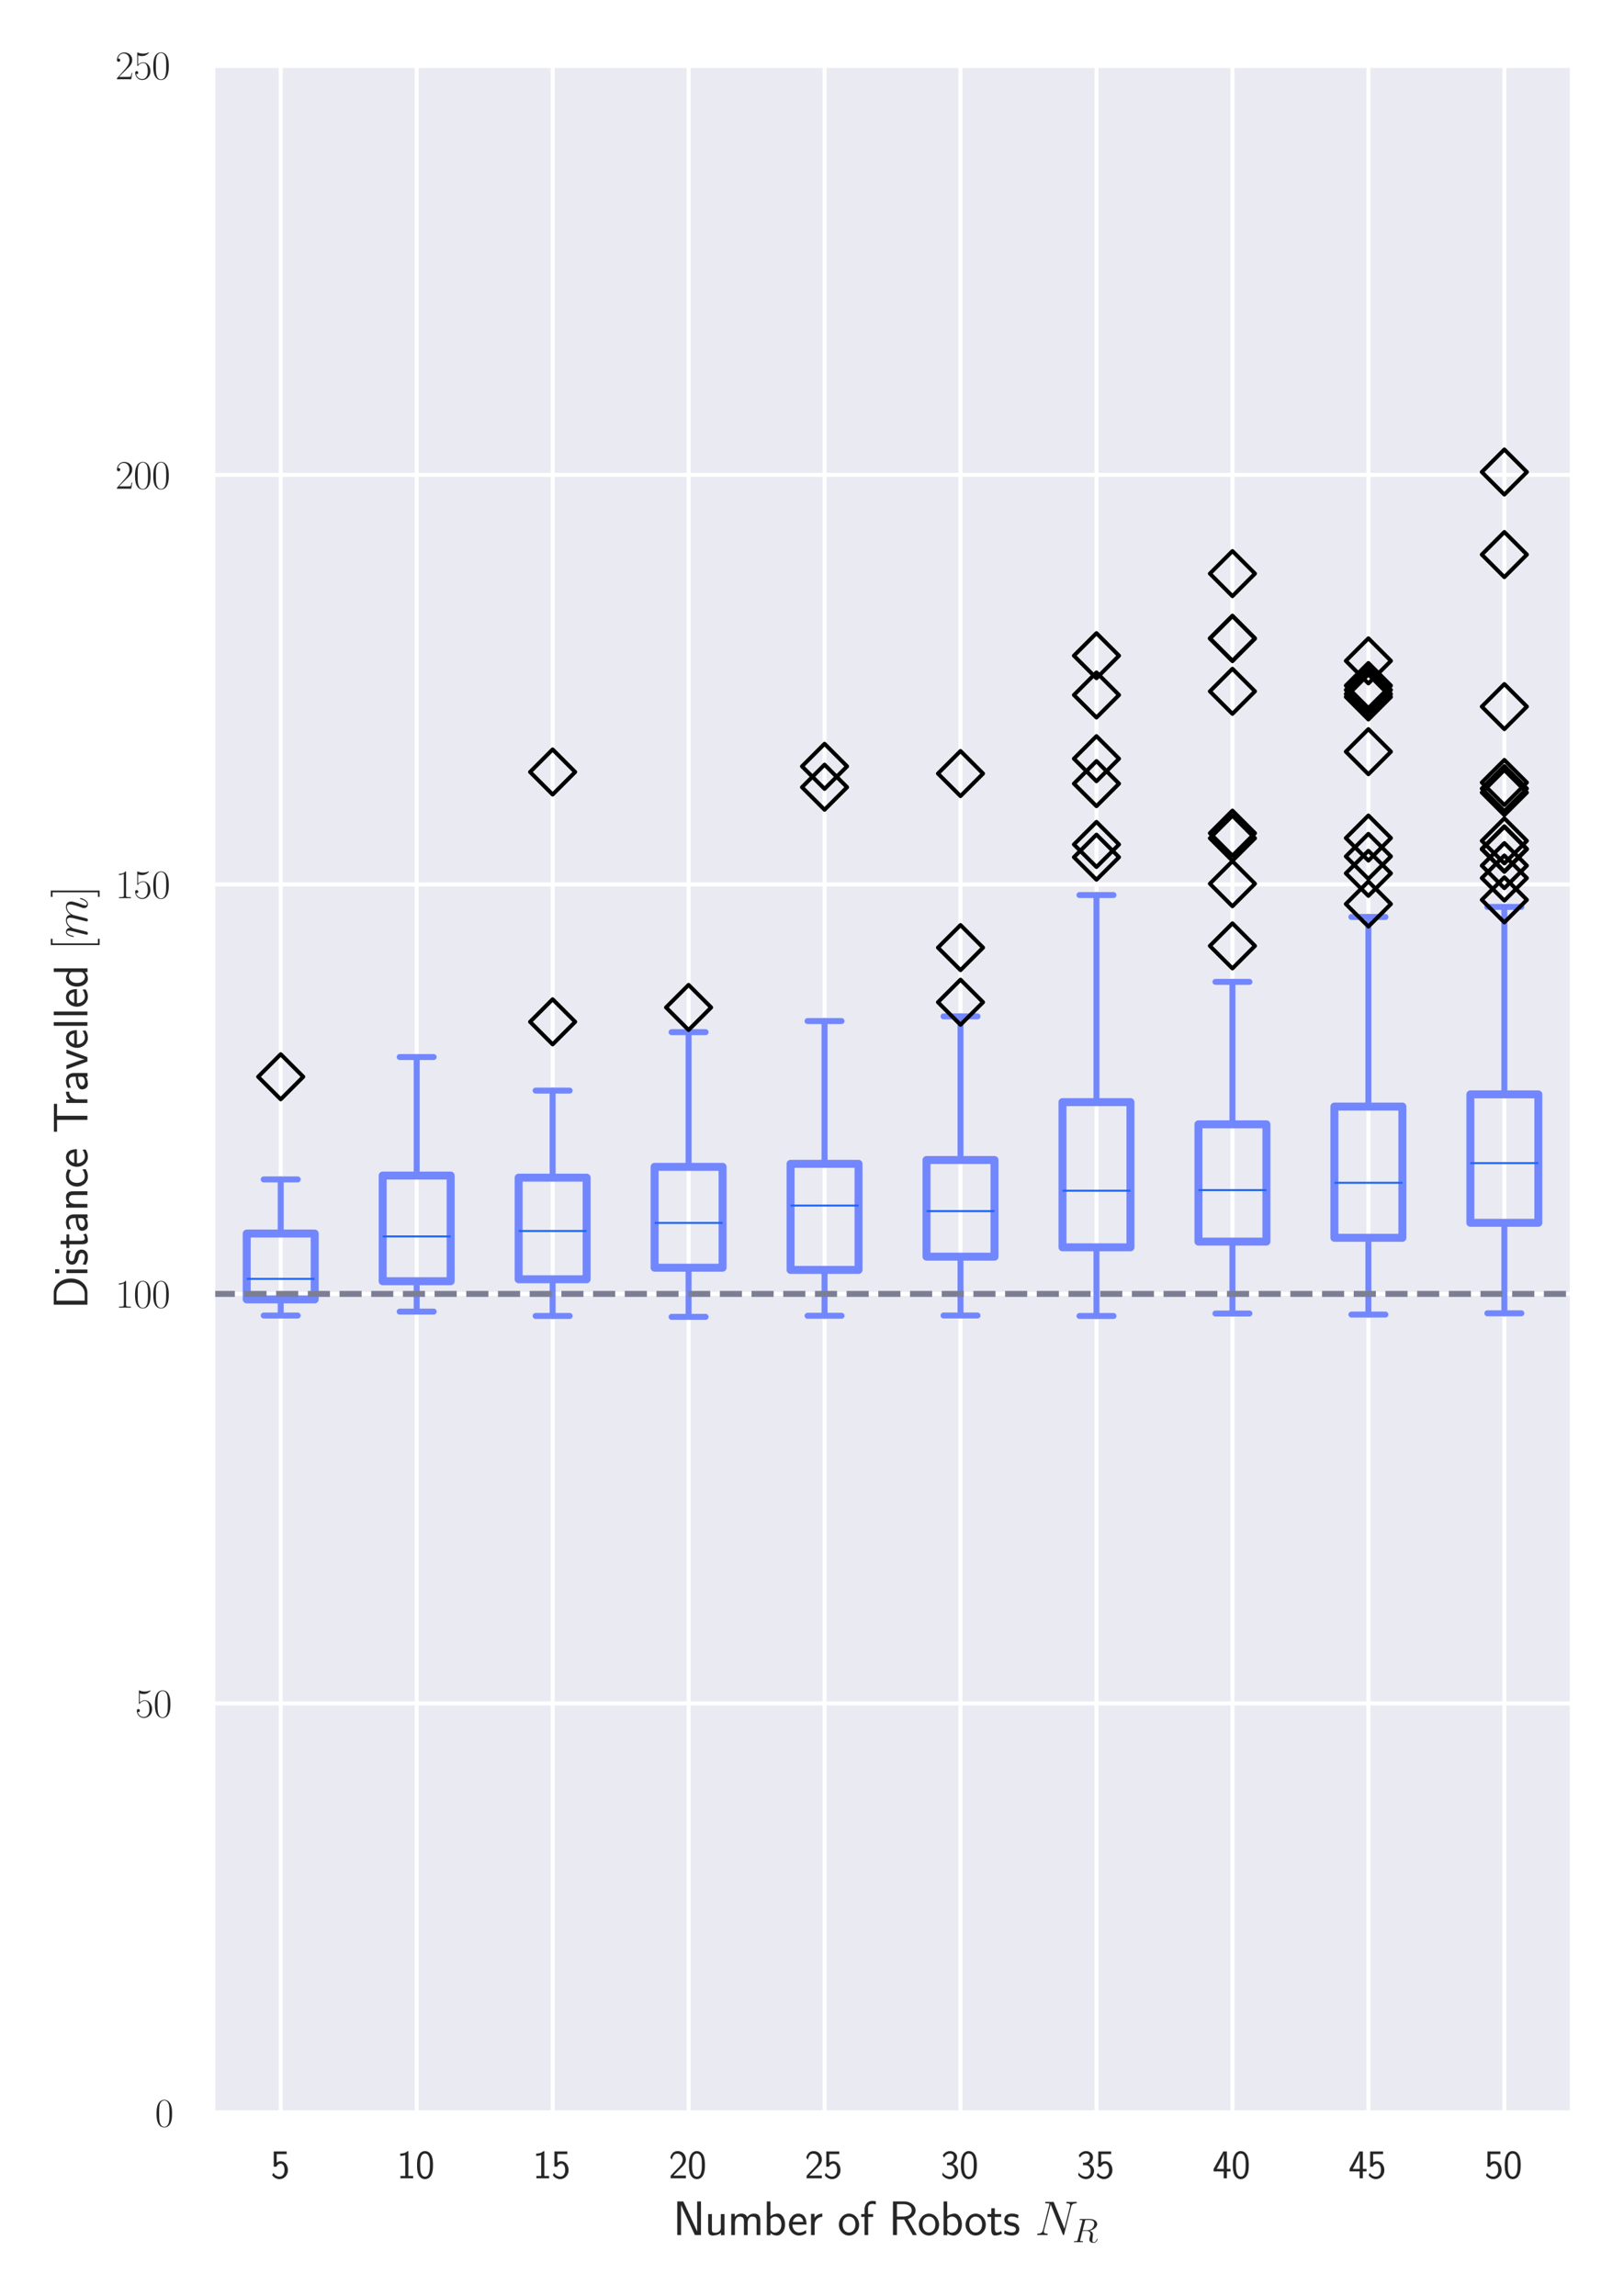 <?xml version="1.0" encoding="utf-8" standalone="no"?>
<!DOCTYPE svg PUBLIC "-//W3C//DTD SVG 1.1//EN"
  "http://www.w3.org/Graphics/SVG/1.1/DTD/svg11.dtd">
<svg xmlns:xlink="http://www.w3.org/1999/xlink" width="407.355pt" height="576pt" viewBox="0 0 407.355 576" xmlns="http://www.w3.org/2000/svg" version="1.1">
 <defs>
  <style type="text/css">*{stroke-linejoin: round; stroke-linecap: butt}</style>
 </defs>
 <g id="figure_1">
  <g id="patch_1">
   <path d="M 0 576
L 407.355 576
L 407.355 0
L 0 0
z
" style="fill: #ffffff"/>
  </g>
  <g id="axes_1">
   <g id="patch_2">
    <path d="M 53.359 530.058
L 394.395 530.058
L 394.395 16.419
L 53.359 16.419
z
" style="fill: #eaeaf2"/>
   </g>
   <g id="matplotlib.axis_1">
    <g id="xtick_1">
     <g id="line2d_1">
      <path d="M 70.411 530.058
L 70.411 16.419
" clip-path="url(#p5890940670)" style="fill: none; stroke: #ffffff; stroke-linecap: round"/>
     </g>
     <g id="text_1">
      <!-- 5 -->
      <g style="fill: #262626" transform="translate(67.92 546.476) scale(0.1 -0.1)">
       <defs>
        <path id="CMSS17-35" d="M 934 3814
L 2502 3814
L 2502 4224
L 467 4224
L 467 1830
L 896 1830
C 1011 2103 1248 2304 1555 2304
C 1843 2304 2163 2044 2163 1299
C 2163 502 1709 268 1376 268
C 966 268 589 521 422 871
L 218 508
C 512 51 992 -128 1376 -128
C 2118 -128 2701 508 2701 1286
C 2701 2083 2182 2694 1562 2694
C 1338 2694 1120 2617 934 2464
L 934 3814
z
" transform="scale(0.016)"/>
       </defs>
       <use xlink:href="#CMSS17-35" transform="scale(0.996)"/>
      </g>
     </g>
    </g>
    <g id="xtick_2">
     <g id="line2d_2">
      <path d="M 104.515 530.058
L 104.515 16.419
" clip-path="url(#p5890940670)" style="fill: none; stroke: #ffffff; stroke-linecap: round"/>
     </g>
     <g id="text_2">
      <!-- 10 -->
      <g style="fill: #262626" transform="translate(99.533 546.476) scale(0.1 -0.1)">
       <defs>
        <path id="CMSS17-31" d="M 1818 4288
L 1696 4288
C 1350 3949 947 3902 538 3891
L 538 3520
C 723 3526 1024 3539 1325 3673
L 1325 371
L 570 371
L 570 0
L 2573 0
L 2573 371
L 1818 371
L 1818 4288
z
" transform="scale(0.016)"/>
        <path id="CMSS17-30" d="M 2758 2073
C 2758 2439 2752 3120 2490 3647
C 2227 4153 1805 4288 1504 4288
C 1069 4288 698 4031 506 3621
C 301 3191 243 2748 243 2073
C 243 1611 262 1046 493 551
C 755 6 1197 -128 1498 -128
C 1894 -128 2278 83 2496 525
C 2720 988 2758 1495 2758 2073
z
M 1498 262
C 1011 262 864 821 819 1007
C 742 1328 730 1636 730 2144
C 730 2542 730 2992 851 3345
C 998 3756 1254 3897 1498 3897
C 1971 3897 2125 3422 2176 3255
C 2272 2915 2272 2516 2272 2144
C 2272 1546 2272 262 1498 262
z
" transform="scale(0.016)"/>
       </defs>
       <use xlink:href="#CMSS17-31" transform="scale(0.996)"/>
       <use xlink:href="#CMSS17-30" transform="translate(46.844 0) scale(0.996)"/>
      </g>
     </g>
    </g>
    <g id="xtick_3">
     <g id="line2d_3">
      <path d="M 138.618 530.058
L 138.618 16.419
" clip-path="url(#p5890940670)" style="fill: none; stroke: #ffffff; stroke-linecap: round"/>
     </g>
     <g id="text_3">
      <!-- 15 -->
      <g style="fill: #262626" transform="translate(133.637 546.476) scale(0.1 -0.1)">
       <use xlink:href="#CMSS17-31" transform="scale(0.996)"/>
       <use xlink:href="#CMSS17-35" transform="translate(46.844 0) scale(0.996)"/>
      </g>
     </g>
    </g>
    <g id="xtick_4">
     <g id="line2d_4">
      <path d="M 172.722 530.058
L 172.722 16.419
" clip-path="url(#p5890940670)" style="fill: none; stroke: #ffffff; stroke-linecap: round"/>
     </g>
     <g id="text_4">
      <!-- 20 -->
      <g style="fill: #262626" transform="translate(167.74 546.476) scale(0.1 -0.1)">
       <defs>
        <path id="CMSS17-32" d="M 1651 1353
C 1830 1538 2099 1761 2285 1984
C 2464 2201 2701 2507 2701 2953
C 2701 3655 2227 4288 1421 4288
C 787 4288 422 3891 250 3272
L 499 2928
C 640 3508 838 3878 1338 3878
C 1888 3878 2195 3431 2195 2940
C 2195 2354 1747 1901 1408 1563
C 1030 1187 659 805 301 409
L 301 0
L 2701 0
L 2701 435
L 1613 435
C 1536 435 1459 428 1382 428
L 742 428
L 742 435
L 1651 1353
z
" transform="scale(0.016)"/>
       </defs>
       <use xlink:href="#CMSS17-32" transform="scale(0.996)"/>
       <use xlink:href="#CMSS17-30" transform="translate(46.844 0) scale(0.996)"/>
      </g>
     </g>
    </g>
    <g id="xtick_5">
     <g id="line2d_5">
      <path d="M 206.825 530.058
L 206.825 16.419
" clip-path="url(#p5890940670)" style="fill: none; stroke: #ffffff; stroke-linecap: round"/>
     </g>
     <g id="text_5">
      <!-- 25 -->
      <g style="fill: #262626" transform="translate(201.844 546.476) scale(0.1 -0.1)">
       <use xlink:href="#CMSS17-32" transform="scale(0.996)"/>
       <use xlink:href="#CMSS17-35" transform="translate(46.844 0) scale(0.996)"/>
      </g>
     </g>
    </g>
    <g id="xtick_6">
     <g id="line2d_6">
      <path d="M 240.929 530.058
L 240.929 16.419
" clip-path="url(#p5890940670)" style="fill: none; stroke: #ffffff; stroke-linecap: round"/>
     </g>
     <g id="text_6">
      <!-- 30 -->
      <g style="fill: #262626" transform="translate(235.948 546.476) scale(0.1 -0.1)">
       <defs>
        <path id="CMSS17-33" d="M 1005 2060
L 1440 2060
C 2042 2060 2214 1532 2214 1164
C 2214 662 1933 268 1472 268
C 1114 268 608 449 320 926
C 275 700 275 687 250 533
C 550 89 1037 -128 1485 -128
C 2214 -128 2752 481 2752 1158
C 2752 1667 2400 2092 1920 2252
C 2304 2463 2586 2860 2586 3321
C 2586 3859 2093 4288 1491 4288
C 941 4288 512 3948 333 3583
C 378 3519 493 3334 550 3238
C 691 3615 1056 3897 1485 3897
C 1843 3897 2080 3660 2080 3321
C 2080 2969 1856 2585 1478 2496
C 1453 2496 1056 2457 1005 2451
L 1005 2060
z
" transform="scale(0.016)"/>
       </defs>
       <use xlink:href="#CMSS17-33" transform="scale(0.996)"/>
       <use xlink:href="#CMSS17-30" transform="translate(46.844 0) scale(0.996)"/>
      </g>
     </g>
    </g>
    <g id="xtick_7">
     <g id="line2d_7">
      <path d="M 275.032 530.058
L 275.032 16.419
" clip-path="url(#p5890940670)" style="fill: none; stroke: #ffffff; stroke-linecap: round"/>
     </g>
     <g id="text_7">
      <!-- 35 -->
      <g style="fill: #262626" transform="translate(270.051 546.476) scale(0.1 -0.1)">
       <use xlink:href="#CMSS17-33" transform="scale(0.996)"/>
       <use xlink:href="#CMSS17-35" transform="translate(46.844 0) scale(0.996)"/>
      </g>
     </g>
    </g>
    <g id="xtick_8">
     <g id="line2d_8">
      <path d="M 309.136 530.058
L 309.136 16.419
" clip-path="url(#p5890940670)" style="fill: none; stroke: #ffffff; stroke-linecap: round"/>
     </g>
     <g id="text_8">
      <!-- 40 -->
      <g style="fill: #262626" transform="translate(304.155 546.476) scale(0.1 -0.1)">
       <defs>
        <path id="CMSS17-34" d="M 2253 1088
L 2835 1088
L 2835 1478
L 2253 1478
L 2253 4224
L 1690 4224
L 166 1478
L 166 1088
L 1747 1088
L 1747 0
L 2253 0
L 2253 1088
z
M 659 1478
C 1030 2139 1766 3474 1766 3927
L 1766 1478
L 659 1478
z
" transform="scale(0.016)"/>
       </defs>
       <use xlink:href="#CMSS17-34" transform="scale(0.996)"/>
       <use xlink:href="#CMSS17-30" transform="translate(46.844 0) scale(0.996)"/>
      </g>
     </g>
    </g>
    <g id="xtick_9">
     <g id="line2d_9">
      <path d="M 343.24 530.058
L 343.24 16.419
" clip-path="url(#p5890940670)" style="fill: none; stroke: #ffffff; stroke-linecap: round"/>
     </g>
     <g id="text_9">
      <!-- 45 -->
      <g style="fill: #262626" transform="translate(338.258 546.476) scale(0.1 -0.1)">
       <use xlink:href="#CMSS17-34" transform="scale(0.996)"/>
       <use xlink:href="#CMSS17-35" transform="translate(46.844 0) scale(0.996)"/>
      </g>
     </g>
    </g>
    <g id="xtick_10">
     <g id="line2d_10">
      <path d="M 377.343 530.058
L 377.343 16.419
" clip-path="url(#p5890940670)" style="fill: none; stroke: #ffffff; stroke-linecap: round"/>
     </g>
     <g id="text_10">
      <!-- 50 -->
      <g style="fill: #262626" transform="translate(372.362 546.476) scale(0.1 -0.1)">
       <use xlink:href="#CMSS17-35" transform="scale(0.996)"/>
       <use xlink:href="#CMSS17-30" transform="translate(46.844 0) scale(0.996)"/>
      </g>
     </g>
    </g>
    <g id="text_11">
     <!-- Number of Robots $N_R$ -->
     <g style="fill: #262626" transform="translate(168.802 560.715) scale(0.12 -0.12)">
      <defs>
       <path id="CMSS17-4e" d="M 1466 4179
L 1350 4416
L 563 4416
L 563 0
L 1062 0
L 1062 3925
L 1069 3931
C 1114 3817 1139 3759 1402 3193
L 2771 236
L 2886 0
L 3674 0
L 3674 4416
L 3174 4416
L 3174 490
L 3168 484
C 3123 598 3098 655 2835 1222
L 1466 4179
z
" transform="scale(0.016)"/>
       <path id="CMSS17-75" d="M 2618 2752
L 2131 2752
L 2131 976
C 2131 500 1786 307 1421 307
C 998 307 960 448 960 712
L 960 2752
L 474 2752
L 474 680
C 474 179 646 -64 1088 -64
C 1306 -64 1798 -13 2144 307
L 2144 -13
L 2618 -13
L 2618 2752
z
" transform="scale(0.016)"/>
       <path id="CMSS17-6d" d="M 4288 1878
C 4288 2309 4179 2816 3462 2816
C 2982 2816 2694 2515 2566 2328
C 2451 2668 2182 2816 1798 2816
C 1363 2816 1088 2566 941 2386
L 941 2783
L 474 2783
L 474 0
L 960 0
L 960 1556
C 960 1936 1101 2425 1555 2425
C 2138 2425 2138 2013 2138 1826
L 2138 0
L 2624 0
L 2624 1556
C 2624 1936 2765 2425 3219 2425
C 3802 2425 3802 2013 3802 1826
L 3802 0
L 4288 0
L 4288 1878
z
" transform="scale(0.016)"/>
       <path id="CMSS17-62" d="M 954 4416
L 480 4416
L 480 -13
L 966 -13
L 966 275
C 1210 38 1504 -64 1766 -64
C 2381 -64 2880 559 2880 1382
C 2880 2133 2496 2816 1926 2816
C 1523 2816 1165 2649 954 2476
L 954 4416
z
M 966 2095
C 1107 2276 1306 2425 1587 2425
C 1965 2425 2394 2146 2394 1382
C 2394 566 1882 326 1530 326
C 1402 326 1267 358 1139 468
C 966 624 966 721 966 812
L 966 2095
z
" transform="scale(0.016)"/>
       <path id="CMSS17-65" d="M 2502 1375
C 2502 1587 2490 2001 2285 2347
C 2061 2713 1696 2816 1421 2816
C 755 2816 192 2184 192 1363
C 192 579 774 -64 1510 -64
C 1798 -64 2150 19 2470 249
C 2470 275 2458 414 2451 421
C 2451 433 2432 629 2432 655
C 2125 408 1773 326 1517 326
C 1107 326 666 667 646 1375
L 2502 1375
z
M 698 1728
C 781 2086 1062 2425 1421 2425
C 1517 2425 1965 2412 2080 1728
L 698 1728
z
" transform="scale(0.016)"/>
       <path id="CMSS17-72" d="M 954 1369
C 954 1974 1395 2379 1958 2392
L 1958 2816
C 1549 2809 1165 2604 934 2270
L 934 2783
L 480 2783
L 480 0
L 954 0
L 954 1369
z
" transform="scale(0.016)"/>
       <path id="CMSS17-6f" d="M 2829 1356
C 2829 2175 2221 2816 1504 2816
C 768 2816 173 2156 173 1356
C 173 544 787 -64 1498 -64
C 2227 -64 2829 563 2829 1356
z
M 1504 339
C 1050 339 659 710 659 1407
C 659 2150 1114 2425 1498 2425
C 1914 2425 2342 2124 2342 1407
C 2342 684 1926 339 1504 339
z
" transform="scale(0.016)"/>
       <path id="CMSS17-66" d="M 1075 2380
L 1722 2380
L 1722 2752
L 1062 2752
L 1062 3563
C 1062 4013 1408 4089 1606 4089
C 1670 4089 1850 4089 2080 4007
L 2080 4428
C 1933 4460 1754 4480 1613 4480
C 1018 4480 602 3994 602 3366
L 602 2752
L 160 2752
L 160 2380
L 602 2380
L 602 0
L 1075 0
L 1075 2380
z
" transform="scale(0.016)"/>
       <path id="CMSS17-52" d="M 2522 2099
L 2534 2105
C 3533 2450 3539 3125 3539 3244
C 3539 3838 2925 4416 2003 4416
L 570 4416
L 570 0
L 1094 0
L 1094 2041
L 2035 2041
L 3168 0
L 3706 0
L 2522 2099
z
M 1094 2432
L 1094 4057
L 1933 4057
C 2746 4057 3034 3607 3034 3244
C 3034 2907 2778 2432 1933 2432
L 1094 2432
z
" transform="scale(0.016)"/>
       <path id="CMSS17-74" d="M 1069 2380
L 1901 2380
L 1901 2752
L 1069 2752
L 1069 3520
L 614 3520
L 614 2752
L 109 2752
L 109 2380
L 602 2380
L 602 751
C 602 384 685 -64 1107 -64
C 1427 -64 1722 25 2003 172
L 1901 551
C 1747 416 1562 339 1363 339
C 1082 339 1069 699 1069 860
L 1069 2380
z
" transform="scale(0.016)"/>
       <path id="CMSS17-73" d="M 2061 2623
C 1683 2803 1389 2816 1197 2816
C 742 2816 198 2655 198 2009
C 198 1363 902 1222 1094 1183
C 1389 1126 1715 1062 1715 742
C 1715 339 1254 339 1171 339
C 915 339 563 409 243 639
L 166 211
C 531 0 883 -64 1178 -64
C 1965 -64 2163 416 2163 780
C 2163 1094 1984 1305 1862 1401
C 1651 1567 1574 1587 1050 1695
C 960 1708 646 1779 646 2067
C 646 2431 1050 2431 1139 2431
C 1555 2431 1811 2303 1984 2207
L 2061 2623
z
" transform="scale(0.016)"/>
       <path id="CMMI12-4e" d="M 4736 3682
C 4806 3956 4909 4147 5395 4166
C 5414 4166 5491 4172 5491 4281
C 5491 4352 5434 4352 5408 4352
C 5280 4352 4954 4339 4826 4339
L 4518 4339
C 4429 4339 4314 4352 4224 4352
C 4186 4352 4109 4352 4109 4230
C 4109 4166 4160 4166 4205 4166
C 4589 4153 4614 4007 4614 3892
C 4614 3835 4608 3816 4589 3726
L 3866 854
L 2496 4243
C 2451 4345 2445 4352 2304 4352
L 1523 4352
C 1395 4352 1338 4352 1338 4230
C 1338 4166 1382 4166 1504 4166
C 1536 4166 1914 4166 1914 4109
C 1914 4096 1901 4045 1894 4026
L 1043 650
C 966 338 813 204 390 185
C 358 185 294 179 294 64
C 294 0 358 0 378 0
C 506 0 832 12 960 12
L 1267 12
C 1357 12 1466 0 1555 0
C 1600 0 1670 0 1670 121
C 1670 179 1606 185 1581 185
C 1370 191 1165 230 1165 459
C 1165 510 1178 567 1190 618
L 2054 4026
C 2093 3962 2093 3949 2118 3892
L 3642 115
C 3674 38 3686 0 3744 0
C 3808 0 3814 19 3840 128
L 4736 3682
z
" transform="scale(0.016)"/>
       <path id="CMMI12-52" d="M 2355 3917
C 2413 4153 2438 4166 2688 4166
L 3149 4166
C 3699 4166 4109 4000 4109 3503
C 4109 3177 3942 2240 2656 2240
L 1933 2240
L 2355 3917
z
M 3245 2163
C 4038 2335 4659 2846 4659 3394
C 4659 3892 4154 4352 3264 4352
L 1530 4352
C 1402 4352 1344 4352 1344 4230
C 1344 4166 1389 4166 1510 4166
C 1894 4166 1894 4115 1894 4045
C 1894 4032 1894 3994 1869 3898
L 1005 475
C 947 253 934 190 493 190
C 346 190 301 190 301 69
C 301 6 371 6 390 6
C 506 6 640 19 762 19
L 1517 19
C 1632 19 1766 6 1882 6
C 1933 6 2003 6 2003 126
C 2003 190 1946 190 1850 190
C 1459 190 1459 241 1459 304
C 1459 310 1459 355 1472 405
L 1901 2112
L 2669 2112
C 3277 2112 3392 1731 3392 1522
C 3392 1426 3328 1179 3283 1014
C 3213 723 3194 653 3194 532
C 3194 82 3565 -128 3994 -128
C 4512 -128 4736 501 4736 589
C 4736 634 4704 653 4666 653
C 4614 653 4602 615 4589 564
C 4435 114 4173 0 4013 0
C 3853 0 3750 69 3750 355
C 3750 507 3827 1084 3834 1116
C 3866 1350 3866 1376 3866 1426
C 3866 1889 3488 2086 3245 2163
z
" transform="scale(0.016)"/>
      </defs>
      <use xlink:href="#CMSS17-4e" transform="scale(0.996)"/>
      <use xlink:href="#CMSS17-75" transform="translate(66.062 0) scale(0.996)"/>
      <use xlink:href="#CMSS17-6d" transform="translate(114.266 0) scale(0.996)"/>
      <use xlink:href="#CMSS17-62" transform="translate(188.496 0) scale(0.996)"/>
      <use xlink:href="#CMSS17-65" transform="translate(239.303 0) scale(0.996)"/>
      <use xlink:href="#CMSS17-72" transform="translate(280.942 0) scale(0.996)"/>
      <use xlink:href="#CMSS17-6f" transform="translate(344.081 0) scale(0.996)"/>
      <use xlink:href="#CMSS17-66" transform="translate(390.924 0) scale(0.996)"/>
      <use xlink:href="#CMSS17-52" transform="translate(450.78 0) scale(0.996)"/>
      <use xlink:href="#CMSS17-6f" transform="translate(511.196 0) scale(0.996)"/>
      <use xlink:href="#CMSS17-62" transform="translate(558.04 0) scale(0.996)"/>
      <use xlink:href="#CMSS17-6f" transform="translate(608.847 0) scale(0.996)"/>
      <use xlink:href="#CMSS17-74" transform="translate(655.691 0) scale(0.996)"/>
      <use xlink:href="#CMSS17-73" transform="translate(689.523 0) scale(0.996)"/>
      <use xlink:href="#CMMI12-4e" transform="translate(756.665 0) scale(0.996)"/>
      <use xlink:href="#CMMI12-52" transform="translate(834.78 -14.944) scale(0.697)"/>
     </g>
    </g>
   </g>
   <g id="matplotlib.axis_2">
    <g id="ytick_1">
     <g id="line2d_11">
      <path d="M 53.359 530.058
L 394.395 530.058
" clip-path="url(#p5890940670)" style="fill: none; stroke: #ffffff; stroke-linecap: round"/>
     </g>
     <g id="text_12">
      <!-- $\mathdefault{0}$ -->
      <g style="fill: #262626" transform="translate(38.878 533.517) scale(0.1 -0.1)">
       <defs>
        <path id="CMR17-30" d="M 2688 2038
C 2688 2430 2682 3099 2413 3613
C 2176 4063 1798 4224 1466 4224
C 1158 4224 768 4082 525 3620
C 269 3137 243 2539 243 2038
C 243 1671 250 1112 448 623
C 723 -39 1216 -128 1466 -128
C 1760 -128 2208 -7 2470 604
C 2662 1048 2688 1568 2688 2038
z
M 1466 -26
C 1056 -26 813 328 723 816
C 653 1196 653 1749 653 2109
C 653 2604 653 3015 736 3407
C 858 3954 1216 4121 1466 4121
C 1728 4121 2067 3947 2189 3420
C 2272 3054 2278 2623 2278 2109
C 2278 1691 2278 1176 2202 797
C 2067 96 1690 -26 1466 -26
z
" transform="scale(0.016)"/>
       </defs>
       <use xlink:href="#CMR17-30" transform="scale(0.996)"/>
      </g>
     </g>
    </g>
    <g id="ytick_2">
     <g id="line2d_12">
      <path d="M 53.359 427.33
L 394.395 427.33
" clip-path="url(#p5890940670)" style="fill: none; stroke: #ffffff; stroke-linecap: round"/>
     </g>
     <g id="text_13">
      <!-- $\mathdefault{50}$ -->
      <g style="fill: #262626" transform="translate(33.897 430.789) scale(0.1 -0.1)">
       <defs>
        <path id="CMR17-35" d="M 730 3750
C 794 3724 1056 3641 1325 3641
C 1920 3641 2246 3961 2432 4140
C 2432 4191 2432 4224 2394 4224
C 2387 4224 2374 4224 2323 4198
C 2099 4102 1837 4032 1517 4032
C 1325 4032 1037 4055 723 4191
C 653 4224 640 4224 634 4224
C 602 4224 595 4217 595 4090
L 595 2231
C 595 2113 595 2080 659 2080
C 691 2080 704 2093 736 2139
C 941 2435 1222 2560 1542 2560
C 1766 2560 2246 2415 2246 1293
C 2246 1087 2246 716 2054 422
C 1894 159 1645 25 1370 25
C 947 25 518 319 403 812
C 429 806 480 793 506 793
C 589 793 749 838 749 1036
C 749 1209 627 1280 506 1280
C 358 1280 262 1190 262 1011
C 262 454 704 -128 1382 -128
C 2042 -128 2669 441 2669 1267
C 2669 2054 2170 2662 1549 2662
C 1222 2662 947 2540 730 2304
L 730 3750
z
" transform="scale(0.016)"/>
       </defs>
       <use xlink:href="#CMR17-35" transform="scale(0.996)"/>
       <use xlink:href="#CMR17-30" transform="translate(45.69 0) scale(0.996)"/>
      </g>
     </g>
    </g>
    <g id="ytick_3">
     <g id="line2d_13">
      <path d="M 53.359 324.602
L 394.395 324.602
" clip-path="url(#p5890940670)" style="fill: none; stroke: #ffffff; stroke-linecap: round"/>
     </g>
     <g id="text_14">
      <!-- $\mathdefault{100}$ -->
      <g style="fill: #262626" transform="translate(28.915 328.061) scale(0.1 -0.1)">
       <defs>
        <path id="CMR17-31" d="M 1702 4083
C 1702 4217 1696 4224 1606 4224
C 1357 3927 979 3833 621 3820
C 602 3820 570 3820 563 3808
C 557 3795 557 3782 557 3648
C 755 3648 1088 3686 1344 3839
L 1344 467
C 1344 243 1331 166 781 166
L 589 166
L 589 0
C 896 6 1216 12 1523 12
C 1830 12 2150 6 2458 0
L 2458 166
L 2266 166
C 1715 166 1702 236 1702 467
L 1702 4083
z
" transform="scale(0.016)"/>
       </defs>
       <use xlink:href="#CMR17-31" transform="scale(0.996)"/>
       <use xlink:href="#CMR17-30" transform="translate(45.69 0) scale(0.996)"/>
       <use xlink:href="#CMR17-30" transform="translate(91.381 0) scale(0.996)"/>
      </g>
     </g>
    </g>
    <g id="ytick_4">
     <g id="line2d_14">
      <path d="M 53.359 221.875
L 394.395 221.875
" clip-path="url(#p5890940670)" style="fill: none; stroke: #ffffff; stroke-linecap: round"/>
     </g>
     <g id="text_15">
      <!-- $\mathdefault{150}$ -->
      <g style="fill: #262626" transform="translate(28.915 225.334) scale(0.1 -0.1)">
       <use xlink:href="#CMR17-31" transform="scale(0.996)"/>
       <use xlink:href="#CMR17-35" transform="translate(45.69 0) scale(0.996)"/>
       <use xlink:href="#CMR17-30" transform="translate(91.381 0) scale(0.996)"/>
      </g>
     </g>
    </g>
    <g id="ytick_5">
     <g id="line2d_15">
      <path d="M 53.359 119.147
L 394.395 119.147
" clip-path="url(#p5890940670)" style="fill: none; stroke: #ffffff; stroke-linecap: round"/>
     </g>
     <g id="text_16">
      <!-- $\mathdefault{200}$ -->
      <g style="fill: #262626" transform="translate(28.915 122.606) scale(0.1 -0.1)">
       <defs>
        <path id="CMR17-32" d="M 2669 990
L 2554 990
C 2490 537 2438 460 2413 422
C 2381 371 1920 371 1830 371
L 602 371
C 832 620 1280 1073 1824 1596
C 2214 1966 2669 2400 2669 3033
C 2669 3788 2067 4224 1395 4224
C 691 4224 262 3603 262 3027
C 262 2777 448 2745 525 2745
C 589 2745 781 2783 781 3007
C 781 3206 614 3264 525 3264
C 486 3264 448 3257 422 3244
C 544 3788 915 4057 1306 4057
C 1862 4057 2227 3616 2227 3033
C 2227 2477 1901 1998 1536 1583
L 262 147
L 262 0
L 2515 0
L 2669 990
z
" transform="scale(0.016)"/>
       </defs>
       <use xlink:href="#CMR17-32" transform="scale(0.996)"/>
       <use xlink:href="#CMR17-30" transform="translate(45.69 0) scale(0.996)"/>
       <use xlink:href="#CMR17-30" transform="translate(91.381 0) scale(0.996)"/>
      </g>
     </g>
    </g>
    <g id="ytick_6">
     <g id="line2d_16">
      <path d="M 53.359 16.419
L 394.395 16.419
" clip-path="url(#p5890940670)" style="fill: none; stroke: #ffffff; stroke-linecap: round"/>
     </g>
     <g id="text_17">
      <!-- $\mathdefault{250}$ -->
      <g style="fill: #262626" transform="translate(28.915 19.878) scale(0.1 -0.1)">
       <use xlink:href="#CMR17-32" transform="scale(0.996)"/>
       <use xlink:href="#CMR17-35" transform="translate(45.69 0) scale(0.996)"/>
       <use xlink:href="#CMR17-30" transform="translate(91.381 0) scale(0.996)"/>
      </g>
     </g>
    </g>
    <g id="text_18">
     <!-- Distance Travelled $[m]$ -->
     <g style="fill: #262626" transform="translate(21.926 328.394) rotate(-90) scale(0.12 -0.12)">
      <defs>
       <path id="CMSS17-44" d="M 570 4416
L 570 0
L 2144 0
C 3194 0 4000 981 4000 2169
C 4000 3396 3194 4416 2144 4416
L 570 4416
z
M 1094 358
L 1094 4057
L 2003 4057
C 2861 4057 3475 3275 3475 2169
C 3475 1108 2867 358 2003 358
L 1094 358
z
" transform="scale(0.016)"/>
       <path id="CMSS17-69" d="M 979 4224
L 442 4224
L 442 3686
L 979 3686
L 979 4224
z
M 947 2752
L 474 2752
L 474 0
L 947 0
L 947 2752
z
" transform="scale(0.016)"/>
       <path id="CMSS17-61" d="M 2406 1789
C 2406 2399 1978 2816 1402 2816
C 1120 2816 813 2764 461 2559
L 499 2133
C 659 2250 934 2438 1395 2438
C 1722 2438 1920 2185 1920 1782
L 1920 1536
C 896 1504 256 1209 256 711
C 256 452 416 -64 947 -64
C 1043 -64 1562 -52 1933 224
L 1933 -13
L 2406 -13
L 2406 1789
z
M 1920 824
C 1920 711 1920 559 1728 446
C 1562 339 1350 326 1261 326
C 941 326 723 503 723 723
C 723 1165 1722 1209 1920 1216
L 1920 824
z
" transform="scale(0.016)"/>
       <path id="CMSS17-6e" d="M 2618 1878
C 2618 2283 2522 2816 1798 2816
C 1389 2816 1120 2604 941 2386
L 941 2783
L 474 2783
L 474 0
L 960 0
L 960 1556
C 960 1962 1114 2425 1549 2425
C 2112 2425 2131 2045 2131 1826
L 2131 0
L 2618 0
L 2618 1878
z
" transform="scale(0.016)"/>
       <path id="CMSS17-63" d="M 2464 2540
C 2464 2585 2170 2713 2093 2739
C 1882 2816 1613 2816 1542 2816
C 710 2816 211 2092 211 1363
C 211 595 768 -64 1517 -64
C 1946 -64 2253 76 2502 243
L 2464 665
C 2189 454 1869 339 1523 339
C 1024 339 698 774 698 1369
C 698 1830 909 2412 1549 2412
C 1901 2412 2099 2342 2394 2143
L 2464 2540
z
" transform="scale(0.016)"/>
       <path id="CMSS17-54" d="M 2317 3987
L 2848 3987
C 2925 3987 3002 3980 3078 3980
L 3878 3980
L 3878 4396
L 218 4396
L 218 3980
L 1018 3980
C 1094 3980 1171 3987 1248 3987
L 1779 3987
L 1779 0
L 2317 0
L 2317 3987
z
" transform="scale(0.016)"/>
       <path id="CMSS17-76" d="M 2675 2752
L 2176 2752
L 1747 1555
C 1613 1164 1421 627 1389 352
L 1382 352
C 1370 467 1318 633 1286 748
C 1248 889 1197 1056 1158 1171
L 595 2752
L 83 2752
L 1094 0
L 1664 0
L 2675 2752
z
" transform="scale(0.016)"/>
       <path id="CMSS17-6c" d="M 947 4416
L 474 4416
L 474 0
L 947 0
L 947 4416
z
" transform="scale(0.016)"/>
       <path id="CMSS17-64" d="M 2611 4416
L 2138 4416
L 2138 2495
C 1939 2662 1613 2816 1254 2816
C 672 2816 211 2179 211 1375
C 211 572 666 -64 1235 -64
C 1677 -64 1971 172 2125 307
L 2125 -13
L 2611 -13
L 2611 4416
z
M 2125 851
C 2125 760 2125 663 1926 488
C 1798 378 1645 326 1498 326
C 1152 326 698 585 698 1369
C 698 2185 1210 2425 1562 2425
C 1798 2425 1990 2308 2125 2114
L 2125 851
z
" transform="scale(0.016)"/>
       <path id="CMR17-5b" d="M 1504 -1600
L 1504 -1376
L 902 -1376
L 902 4575
L 1504 4575
L 1504 4800
L 678 4800
L 678 -1600
L 1504 -1600
z
" transform="scale(0.016)"/>
       <path id="CMMI12-6d" d="M 1318 1870
C 1331 1909 1491 2228 1728 2432
C 1894 2585 2112 2687 2362 2687
C 2618 2687 2707 2496 2707 2241
C 2707 2202 2707 2075 2630 1775
L 2470 1117
C 2419 925 2298 453 2285 383
C 2259 287 2221 121 2221 95
C 2221 6 2291 -64 2387 -64
C 2579 -64 2611 83 2669 313
L 3053 1838
C 3066 1890 3398 2687 4102 2687
C 4358 2687 4448 2496 4448 2241
C 4448 1883 4198 1187 4058 804
C 4000 651 3968 568 3968 453
C 3968 166 4166 -64 4474 -64
C 5069 -64 5293 874 5293 913
C 5293 945 5267 970 5229 970
C 5171 970 5165 951 5133 842
C 4986 332 4749 64 4493 64
C 4429 64 4326 70 4326 274
C 4326 440 4403 645 4429 715
C 4544 1021 4832 1775 4832 2145
C 4832 2528 4608 2816 4122 2816
C 3693 2816 3347 2573 3091 2196
C 3072 2541 2861 2816 2381 2816
C 1811 2816 1510 2413 1395 2253
C 1376 2617 1114 2816 832 2816
C 646 2816 499 2726 378 2483
C 262 2253 173 1864 173 1838
C 173 1813 198 1781 243 1781
C 294 1781 301 1787 339 1934
C 435 2311 557 2687 813 2687
C 960 2687 1011 2585 1011 2394
C 1011 2253 947 2004 902 1807
L 723 1117
C 698 996 627 708 595 593
C 550 427 480 127 480 95
C 480 6 550 -64 646 -64
C 723 -64 813 -26 864 70
C 877 102 934 325 966 453
L 1107 1028
L 1318 1870
z
" transform="scale(0.016)"/>
       <path id="CMR17-5d" d="M 915 4800
L 90 4800
L 90 4575
L 691 4575
L 691 -1376
L 90 -1376
L 90 -1600
L 915 -1600
L 915 4800
z
" transform="scale(0.016)"/>
      </defs>
      <use xlink:href="#CMSS17-44" transform="scale(0.996)"/>
      <use xlink:href="#CMSS17-69" transform="translate(67.543 0) scale(0.996)"/>
      <use xlink:href="#CMSS17-73" transform="translate(89.724 0) scale(0.996)"/>
      <use xlink:href="#CMSS17-74" transform="translate(125.637 0) scale(0.996)"/>
      <use xlink:href="#CMSS17-61" transform="translate(159.469 0) scale(0.996)"/>
      <use xlink:href="#CMSS17-6e" transform="translate(204.391 0) scale(0.996)"/>
      <use xlink:href="#CMSS17-63" transform="translate(252.596 0) scale(0.996)"/>
      <use xlink:href="#CMSS17-65" transform="translate(294.234 0) scale(0.996)"/>
      <use xlink:href="#CMSS17-54" transform="translate(367.102 0) scale(0.996)"/>
      <use xlink:href="#CMSS17-72" transform="translate(423.114 0) scale(0.996)"/>
      <use xlink:href="#CMSS17-61" transform="translate(455.024 0) scale(0.996)"/>
      <use xlink:href="#CMSS17-76" transform="translate(499.946 0) scale(0.996)"/>
      <use xlink:href="#CMSS17-65" transform="translate(542.946 0) scale(0.996)"/>
      <use xlink:href="#CMSS17-6c" transform="translate(584.585 0) scale(0.996)"/>
      <use xlink:href="#CMSS17-6c" transform="translate(606.766 0) scale(0.996)"/>
      <use xlink:href="#CMSS17-65" transform="translate(628.947 0) scale(0.996)"/>
      <use xlink:href="#CMSS17-64" transform="translate(670.585 0) scale(0.996)"/>
      <use xlink:href="#CMR17-5b" transform="translate(750.019 0) scale(0.996)"/>
      <use xlink:href="#CMMI12-6d" transform="translate(774.891 0) scale(0.996)"/>
      <use xlink:href="#CMR17-5d" transform="translate(860.218 0) scale(0.996)"/>
     </g>
    </g>
   </g>
   <g id="line2d_17">
    <path d="M 61.885 325.979
L 78.937 325.979
L 78.937 309.464
L 61.885 309.464
L 61.885 325.979
" clip-path="url(#p5890940670)" style="fill: none; stroke: #7287fd; stroke-width: 2; stroke-linecap: round"/>
   </g>
   <g id="line2d_18">
    <path d="M 70.411 325.979
L 70.411 330.032
" clip-path="url(#p5890940670)" style="fill: none; stroke: #7287fd; stroke-width: 1.5; stroke-linecap: round"/>
   </g>
   <g id="line2d_19">
    <path d="M 70.411 309.464
L 70.411 295.882
" clip-path="url(#p5890940670)" style="fill: none; stroke: #7287fd; stroke-width: 1.5; stroke-linecap: round"/>
   </g>
   <g id="line2d_20">
    <path d="M 66.148 330.032
L 74.674 330.032
" clip-path="url(#p5890940670)" style="fill: none; stroke: #7287fd; stroke-width: 1.5; stroke-linecap: round"/>
   </g>
   <g id="line2d_21">
    <path d="M 66.148 295.882
L 74.674 295.882
" clip-path="url(#p5890940670)" style="fill: none; stroke: #7287fd; stroke-width: 1.5; stroke-linecap: round"/>
   </g>
   <g id="line2d_22">
    <defs>
     <path id="ma777af3428" d="M -0 5.657
L 5.657 0
L 0 -5.657
L -5.657 -0
z
" style="stroke: #000000; stroke-linejoin: miter"/>
    </defs>
    <g clip-path="url(#p5890940670)">
     <use xlink:href="#ma777af3428" x="70.411" y="270.133" style="fill-opacity: 0; stroke: #000000; stroke-linejoin: miter"/>
    </g>
   </g>
   <g id="line2d_23">
    <path d="M 95.989 321.422
L 113.04 321.422
L 113.04 294.913
L 95.989 294.913
L 95.989 321.422
" clip-path="url(#p5890940670)" style="fill: none; stroke: #7287fd; stroke-width: 2; stroke-linecap: round"/>
   </g>
   <g id="line2d_24">
    <path d="M 104.515 321.422
L 104.515 329.048
" clip-path="url(#p5890940670)" style="fill: none; stroke: #7287fd; stroke-width: 1.5; stroke-linecap: round"/>
   </g>
   <g id="line2d_25">
    <path d="M 104.515 294.913
L 104.515 265.182
" clip-path="url(#p5890940670)" style="fill: none; stroke: #7287fd; stroke-width: 1.5; stroke-linecap: round"/>
   </g>
   <g id="line2d_26">
    <path d="M 100.252 329.048
L 108.777 329.048
" clip-path="url(#p5890940670)" style="fill: none; stroke: #7287fd; stroke-width: 1.5; stroke-linecap: round"/>
   </g>
   <g id="line2d_27">
    <path d="M 100.252 265.182
L 108.777 265.182
" clip-path="url(#p5890940670)" style="fill: none; stroke: #7287fd; stroke-width: 1.5; stroke-linecap: round"/>
   </g>
   <g id="line2d_28"/>
   <g id="line2d_29">
    <path d="M 130.092 320.934
L 147.144 320.934
L 147.144 295.445
L 130.092 295.445
L 130.092 320.934
" clip-path="url(#p5890940670)" style="fill: none; stroke: #7287fd; stroke-width: 2; stroke-linecap: round"/>
   </g>
   <g id="line2d_30">
    <path d="M 138.618 320.934
L 138.618 330.129
" clip-path="url(#p5890940670)" style="fill: none; stroke: #7287fd; stroke-width: 1.5; stroke-linecap: round"/>
   </g>
   <g id="line2d_31">
    <path d="M 138.618 295.445
L 138.618 273.602
" clip-path="url(#p5890940670)" style="fill: none; stroke: #7287fd; stroke-width: 1.5; stroke-linecap: round"/>
   </g>
   <g id="line2d_32">
    <path d="M 134.355 330.129
L 142.881 330.129
" clip-path="url(#p5890940670)" style="fill: none; stroke: #7287fd; stroke-width: 1.5; stroke-linecap: round"/>
   </g>
   <g id="line2d_33">
    <path d="M 134.355 273.602
L 142.881 273.602
" clip-path="url(#p5890940670)" style="fill: none; stroke: #7287fd; stroke-width: 1.5; stroke-linecap: round"/>
   </g>
   <g id="line2d_34">
    <g clip-path="url(#p5890940670)">
     <use xlink:href="#ma777af3428" x="138.618" y="193.671" style="fill-opacity: 0; stroke: #000000; stroke-linejoin: miter"/>
     <use xlink:href="#ma777af3428" x="138.618" y="256.346" style="fill-opacity: 0; stroke: #000000; stroke-linejoin: miter"/>
    </g>
   </g>
   <g id="line2d_35">
    <path d="M 164.196 318.035
L 181.248 318.035
L 181.248 292.73
L 164.196 292.73
L 164.196 318.035
" clip-path="url(#p5890940670)" style="fill: none; stroke: #7287fd; stroke-width: 2; stroke-linecap: round"/>
   </g>
   <g id="line2d_36">
    <path d="M 172.722 318.035
L 172.722 330.362
" clip-path="url(#p5890940670)" style="fill: none; stroke: #7287fd; stroke-width: 1.5; stroke-linecap: round"/>
   </g>
   <g id="line2d_37">
    <path d="M 172.722 292.73
L 172.722 258.94
" clip-path="url(#p5890940670)" style="fill: none; stroke: #7287fd; stroke-width: 1.5; stroke-linecap: round"/>
   </g>
   <g id="line2d_38">
    <path d="M 168.459 330.362
L 176.985 330.362
" clip-path="url(#p5890940670)" style="fill: none; stroke: #7287fd; stroke-width: 1.5; stroke-linecap: round"/>
   </g>
   <g id="line2d_39">
    <path d="M 168.459 258.94
L 176.985 258.94
" clip-path="url(#p5890940670)" style="fill: none; stroke: #7287fd; stroke-width: 1.5; stroke-linecap: round"/>
   </g>
   <g id="line2d_40">
    <g clip-path="url(#p5890940670)">
     <use xlink:href="#ma777af3428" x="172.722" y="252.737" style="fill-opacity: 0; stroke: #000000; stroke-linejoin: miter"/>
    </g>
   </g>
   <g id="line2d_41">
    <path d="M 198.299 318.586
L 215.351 318.586
L 215.351 291.969
L 198.299 291.969
L 198.299 318.586
" clip-path="url(#p5890940670)" style="fill: none; stroke: #7287fd; stroke-width: 2; stroke-linecap: round"/>
   </g>
   <g id="line2d_42">
    <path d="M 206.825 318.586
L 206.825 330.09
" clip-path="url(#p5890940670)" style="fill: none; stroke: #7287fd; stroke-width: 1.5; stroke-linecap: round"/>
   </g>
   <g id="line2d_43">
    <path d="M 206.825 291.969
L 206.825 256.155
" clip-path="url(#p5890940670)" style="fill: none; stroke: #7287fd; stroke-width: 1.5; stroke-linecap: round"/>
   </g>
   <g id="line2d_44">
    <path d="M 202.562 330.09
L 211.088 330.09
" clip-path="url(#p5890940670)" style="fill: none; stroke: #7287fd; stroke-width: 1.5; stroke-linecap: round"/>
   </g>
   <g id="line2d_45">
    <path d="M 202.562 256.155
L 211.088 256.155
" clip-path="url(#p5890940670)" style="fill: none; stroke: #7287fd; stroke-width: 1.5; stroke-linecap: round"/>
   </g>
   <g id="line2d_46">
    <g clip-path="url(#p5890940670)">
     <use xlink:href="#ma777af3428" x="206.825" y="192.251" style="fill-opacity: 0; stroke: #000000; stroke-linejoin: miter"/>
     <use xlink:href="#ma777af3428" x="206.825" y="197.488" style="fill-opacity: 0; stroke: #000000; stroke-linejoin: miter"/>
    </g>
   </g>
   <g id="line2d_47">
    <path d="M 232.403 315.258
L 249.455 315.258
L 249.455 291.015
L 232.403 291.015
L 232.403 315.258
" clip-path="url(#p5890940670)" style="fill: none; stroke: #7287fd; stroke-width: 2; stroke-linecap: round"/>
   </g>
   <g id="line2d_48">
    <path d="M 240.929 315.258
L 240.929 330.024
" clip-path="url(#p5890940670)" style="fill: none; stroke: #7287fd; stroke-width: 1.5; stroke-linecap: round"/>
   </g>
   <g id="line2d_49">
    <path d="M 240.929 291.015
L 240.929 254.984
" clip-path="url(#p5890940670)" style="fill: none; stroke: #7287fd; stroke-width: 1.5; stroke-linecap: round"/>
   </g>
   <g id="line2d_50">
    <path d="M 236.666 330.024
L 245.192 330.024
" clip-path="url(#p5890940670)" style="fill: none; stroke: #7287fd; stroke-width: 1.5; stroke-linecap: round"/>
   </g>
   <g id="line2d_51">
    <path d="M 236.666 254.984
L 245.192 254.984
" clip-path="url(#p5890940670)" style="fill: none; stroke: #7287fd; stroke-width: 1.5; stroke-linecap: round"/>
   </g>
   <g id="line2d_52">
    <g clip-path="url(#p5890940670)">
     <use xlink:href="#ma777af3428" x="240.929" y="194.066" style="fill-opacity: 0; stroke: #000000; stroke-linejoin: miter"/>
     <use xlink:href="#ma777af3428" x="240.929" y="237.727" style="fill-opacity: 0; stroke: #000000; stroke-linejoin: miter"/>
     <use xlink:href="#ma777af3428" x="240.929" y="251.427" style="fill-opacity: 0; stroke: #000000; stroke-linejoin: miter"/>
    </g>
   </g>
   <g id="line2d_53">
    <path d="M 266.507 312.915
L 283.558 312.915
L 283.558 276.488
L 266.507 276.488
L 266.507 312.915
" clip-path="url(#p5890940670)" style="fill: none; stroke: #7287fd; stroke-width: 2; stroke-linecap: round"/>
   </g>
   <g id="line2d_54">
    <path d="M 275.032 312.915
L 275.032 330.142
" clip-path="url(#p5890940670)" style="fill: none; stroke: #7287fd; stroke-width: 1.5; stroke-linecap: round"/>
   </g>
   <g id="line2d_55">
    <path d="M 275.032 276.488
L 275.032 224.543
" clip-path="url(#p5890940670)" style="fill: none; stroke: #7287fd; stroke-width: 1.5; stroke-linecap: round"/>
   </g>
   <g id="line2d_56">
    <path d="M 270.77 330.142
L 279.295 330.142
" clip-path="url(#p5890940670)" style="fill: none; stroke: #7287fd; stroke-width: 1.5; stroke-linecap: round"/>
   </g>
   <g id="line2d_57">
    <path d="M 270.77 224.543
L 279.295 224.543
" clip-path="url(#p5890940670)" style="fill: none; stroke: #7287fd; stroke-width: 1.5; stroke-linecap: round"/>
   </g>
   <g id="line2d_58">
    <g clip-path="url(#p5890940670)">
     <use xlink:href="#ma777af3428" x="275.032" y="174.352" style="fill-opacity: 0; stroke: #000000; stroke-linejoin: miter"/>
     <use xlink:href="#ma777af3428" x="275.032" y="211.848" style="fill-opacity: 0; stroke: #000000; stroke-linejoin: miter"/>
     <use xlink:href="#ma777af3428" x="275.032" y="196.592" style="fill-opacity: 0; stroke: #000000; stroke-linejoin: miter"/>
     <use xlink:href="#ma777af3428" x="275.032" y="190.333" style="fill-opacity: 0; stroke: #000000; stroke-linejoin: miter"/>
     <use xlink:href="#ma777af3428" x="275.032" y="215.045" style="fill-opacity: 0; stroke: #000000; stroke-linejoin: miter"/>
     <use xlink:href="#ma777af3428" x="275.032" y="164.496" style="fill-opacity: 0; stroke: #000000; stroke-linejoin: miter"/>
    </g>
   </g>
   <g id="line2d_59">
    <path d="M 300.61 311.484
L 317.662 311.484
L 317.662 282.065
L 300.61 282.065
L 300.61 311.484
" clip-path="url(#p5890940670)" style="fill: none; stroke: #7287fd; stroke-width: 2; stroke-linecap: round"/>
   </g>
   <g id="line2d_60">
    <path d="M 309.136 311.484
L 309.136 329.522
" clip-path="url(#p5890940670)" style="fill: none; stroke: #7287fd; stroke-width: 1.5; stroke-linecap: round"/>
   </g>
   <g id="line2d_61">
    <path d="M 309.136 282.065
L 309.136 246.323
" clip-path="url(#p5890940670)" style="fill: none; stroke: #7287fd; stroke-width: 1.5; stroke-linecap: round"/>
   </g>
   <g id="line2d_62">
    <path d="M 304.873 329.522
L 313.399 329.522
" clip-path="url(#p5890940670)" style="fill: none; stroke: #7287fd; stroke-width: 1.5; stroke-linecap: round"/>
   </g>
   <g id="line2d_63">
    <path d="M 304.873 246.323
L 313.399 246.323
" clip-path="url(#p5890940670)" style="fill: none; stroke: #7287fd; stroke-width: 1.5; stroke-linecap: round"/>
   </g>
   <g id="line2d_64">
    <g clip-path="url(#p5890940670)">
     <use xlink:href="#ma777af3428" x="309.136" y="221.702" style="fill-opacity: 0; stroke: #000000; stroke-linejoin: miter"/>
     <use xlink:href="#ma777af3428" x="309.136" y="173.433" style="fill-opacity: 0; stroke: #000000; stroke-linejoin: miter"/>
     <use xlink:href="#ma777af3428" x="309.136" y="160.21" style="fill-opacity: 0; stroke: #000000; stroke-linejoin: miter"/>
     <use xlink:href="#ma777af3428" x="309.136" y="160.113" style="fill-opacity: 0; stroke: #000000; stroke-linejoin: miter"/>
     <use xlink:href="#ma777af3428" x="309.136" y="237.296" style="fill-opacity: 0; stroke: #000000; stroke-linejoin: miter"/>
     <use xlink:href="#ma777af3428" x="309.136" y="210.287" style="fill-opacity: 0; stroke: #000000; stroke-linejoin: miter"/>
     <use xlink:href="#ma777af3428" x="309.136" y="143.902" style="fill-opacity: 0; stroke: #000000; stroke-linejoin: miter"/>
     <use xlink:href="#ma777af3428" x="309.136" y="209.013" style="fill-opacity: 0; stroke: #000000; stroke-linejoin: miter"/>
    </g>
   </g>
   <g id="line2d_65">
    <path d="M 334.714 310.527
L 351.766 310.527
L 351.766 277.606
L 334.714 277.606
L 334.714 310.527
" clip-path="url(#p5890940670)" style="fill: none; stroke: #7287fd; stroke-width: 2; stroke-linecap: round"/>
   </g>
   <g id="line2d_66">
    <path d="M 343.24 310.527
L 343.24 329.787
" clip-path="url(#p5890940670)" style="fill: none; stroke: #7287fd; stroke-width: 1.5; stroke-linecap: round"/>
   </g>
   <g id="line2d_67">
    <path d="M 343.24 277.606
L 343.24 230.039
" clip-path="url(#p5890940670)" style="fill: none; stroke: #7287fd; stroke-width: 1.5; stroke-linecap: round"/>
   </g>
   <g id="line2d_68">
    <path d="M 338.977 329.787
L 347.503 329.787
" clip-path="url(#p5890940670)" style="fill: none; stroke: #7287fd; stroke-width: 1.5; stroke-linecap: round"/>
   </g>
   <g id="line2d_69">
    <path d="M 338.977 230.039
L 347.503 230.039
" clip-path="url(#p5890940670)" style="fill: none; stroke: #7287fd; stroke-width: 1.5; stroke-linecap: round"/>
   </g>
   <g id="line2d_70">
    <g clip-path="url(#p5890940670)">
     <use xlink:href="#ma777af3428" x="343.24" y="165.793" style="fill-opacity: 0; stroke: #000000; stroke-linejoin: miter"/>
     <use xlink:href="#ma777af3428" x="343.24" y="173.084" style="fill-opacity: 0; stroke: #000000; stroke-linejoin: miter"/>
     <use xlink:href="#ma777af3428" x="343.24" y="214.846" style="fill-opacity: 0; stroke: #000000; stroke-linejoin: miter"/>
     <use xlink:href="#ma777af3428" x="343.24" y="174.843" style="fill-opacity: 0; stroke: #000000; stroke-linejoin: miter"/>
     <use xlink:href="#ma777af3428" x="343.24" y="210.245" style="fill-opacity: 0; stroke: #000000; stroke-linejoin: miter"/>
     <use xlink:href="#ma777af3428" x="343.24" y="171.987" style="fill-opacity: 0; stroke: #000000; stroke-linejoin: miter"/>
     <use xlink:href="#ma777af3428" x="343.24" y="174.104" style="fill-opacity: 0; stroke: #000000; stroke-linejoin: miter"/>
     <use xlink:href="#ma777af3428" x="343.24" y="188.575" style="fill-opacity: 0; stroke: #000000; stroke-linejoin: miter"/>
     <use xlink:href="#ma777af3428" x="343.24" y="219.093" style="fill-opacity: 0; stroke: #000000; stroke-linejoin: miter"/>
     <use xlink:href="#ma777af3428" x="343.24" y="226.788" style="fill-opacity: 0; stroke: #000000; stroke-linejoin: miter"/>
    </g>
   </g>
   <g id="line2d_71">
    <path d="M 368.817 306.764
L 385.869 306.764
L 385.869 274.545
L 368.817 274.545
L 368.817 306.764
" clip-path="url(#p5890940670)" style="fill: none; stroke: #7287fd; stroke-width: 2; stroke-linecap: round"/>
   </g>
   <g id="line2d_72">
    <path d="M 377.343 306.764
L 377.343 329.465
" clip-path="url(#p5890940670)" style="fill: none; stroke: #7287fd; stroke-width: 1.5; stroke-linecap: round"/>
   </g>
   <g id="line2d_73">
    <path d="M 377.343 274.545
L 377.343 227.517
" clip-path="url(#p5890940670)" style="fill: none; stroke: #7287fd; stroke-width: 1.5; stroke-linecap: round"/>
   </g>
   <g id="line2d_74">
    <path d="M 373.08 329.465
L 381.606 329.465
" clip-path="url(#p5890940670)" style="fill: none; stroke: #7287fd; stroke-width: 1.5; stroke-linecap: round"/>
   </g>
   <g id="line2d_75">
    <path d="M 373.08 227.517
L 381.606 227.517
" clip-path="url(#p5890940670)" style="fill: none; stroke: #7287fd; stroke-width: 1.5; stroke-linecap: round"/>
   </g>
   <g id="line2d_76">
    <g clip-path="url(#p5890940670)">
     <use xlink:href="#ma777af3428" x="377.343" y="196.309" style="fill-opacity: 0; stroke: #000000; stroke-linejoin: miter"/>
     <use xlink:href="#ma777af3428" x="377.343" y="118.419" style="fill-opacity: 0; stroke: #000000; stroke-linejoin: miter"/>
     <use xlink:href="#ma777af3428" x="377.343" y="177.267" style="fill-opacity: 0; stroke: #000000; stroke-linejoin: miter"/>
     <use xlink:href="#ma777af3428" x="377.343" y="220.279" style="fill-opacity: 0; stroke: #000000; stroke-linejoin: miter"/>
     <use xlink:href="#ma777af3428" x="377.343" y="217.16" style="fill-opacity: 0; stroke: #000000; stroke-linejoin: miter"/>
     <use xlink:href="#ma777af3428" x="377.343" y="210.944" style="fill-opacity: 0; stroke: #000000; stroke-linejoin: miter"/>
     <use xlink:href="#ma777af3428" x="377.343" y="225.745" style="fill-opacity: 0; stroke: #000000; stroke-linejoin: miter"/>
     <use xlink:href="#ma777af3428" x="377.343" y="197.825" style="fill-opacity: 0; stroke: #000000; stroke-linejoin: miter"/>
     <use xlink:href="#ma777af3428" x="377.343" y="139.126" style="fill-opacity: 0; stroke: #000000; stroke-linejoin: miter"/>
     <use xlink:href="#ma777af3428" x="377.343" y="198.83" style="fill-opacity: 0; stroke: #000000; stroke-linejoin: miter"/>
     <use xlink:href="#ma777af3428" x="377.343" y="213.073" style="fill-opacity: 0; stroke: #000000; stroke-linejoin: miter"/>
     <use xlink:href="#ma777af3428" x="377.343" y="212.943" style="fill-opacity: 0; stroke: #000000; stroke-linejoin: miter"/>
    </g>
   </g>
   <g id="line2d_77">
    <path d="M 53.359 324.602
L 394.395 324.602
" clip-path="url(#p5890940670)" style="fill: none; stroke-dasharray: 5.55,2.4; stroke-dashoffset: 0; stroke: #7c7f93; stroke-width: 1.5"/>
   </g>
   <g id="line2d_78">
    <path d="M 61.885 320.831
L 78.937 320.831
" clip-path="url(#p5890940670)" style="fill: none; stroke: #1e66f5; stroke-width: 0.5"/>
   </g>
   <g id="line2d_79">
    <path d="M 95.989 310.192
L 113.04 310.192
" clip-path="url(#p5890940670)" style="fill: none; stroke: #1e66f5; stroke-width: 0.5"/>
   </g>
   <g id="line2d_80">
    <path d="M 130.092 308.818
L 147.144 308.818
" clip-path="url(#p5890940670)" style="fill: none; stroke: #1e66f5; stroke-width: 0.5"/>
   </g>
   <g id="line2d_81">
    <path d="M 164.196 306.795
L 181.248 306.795
" clip-path="url(#p5890940670)" style="fill: none; stroke: #1e66f5; stroke-width: 0.5"/>
   </g>
   <g id="line2d_82">
    <path d="M 198.299 302.443
L 215.351 302.443
" clip-path="url(#p5890940670)" style="fill: none; stroke: #1e66f5; stroke-width: 0.5"/>
   </g>
   <g id="line2d_83">
    <path d="M 232.403 303.838
L 249.455 303.838
" clip-path="url(#p5890940670)" style="fill: none; stroke: #1e66f5; stroke-width: 0.5"/>
   </g>
   <g id="line2d_84">
    <path d="M 266.507 298.713
L 283.558 298.713
" clip-path="url(#p5890940670)" style="fill: none; stroke: #1e66f5; stroke-width: 0.5"/>
   </g>
   <g id="line2d_85">
    <path d="M 300.61 298.569
L 317.662 298.569
" clip-path="url(#p5890940670)" style="fill: none; stroke: #1e66f5; stroke-width: 0.5"/>
   </g>
   <g id="line2d_86">
    <path d="M 334.714 296.732
L 351.766 296.732
" clip-path="url(#p5890940670)" style="fill: none; stroke: #1e66f5; stroke-width: 0.5"/>
   </g>
   <g id="line2d_87">
    <path d="M 368.817 291.796
L 385.869 291.796
" clip-path="url(#p5890940670)" style="fill: none; stroke: #1e66f5; stroke-width: 0.5"/>
   </g>
   <g id="patch_3">
    <path d="M 53.359 530.058
L 53.359 16.419
" style="fill: none; stroke: #ffffff; stroke-width: 1.25; stroke-linejoin: miter; stroke-linecap: square"/>
   </g>
   <g id="patch_4">
    <path d="M 394.395 530.058
L 394.395 16.419
" style="fill: none; stroke: #ffffff; stroke-width: 1.25; stroke-linejoin: miter; stroke-linecap: square"/>
   </g>
   <g id="patch_5">
    <path d="M 53.359 530.058
L 394.395 530.058
" style="fill: none; stroke: #ffffff; stroke-width: 1.25; stroke-linejoin: miter; stroke-linecap: square"/>
   </g>
   <g id="patch_6">
    <path d="M 53.359 16.419
L 394.395 16.419
" style="fill: none; stroke: #ffffff; stroke-width: 1.25; stroke-linejoin: miter; stroke-linecap: square"/>
   </g>
  </g>
 </g>
 <defs>
  <clipPath id="p5890940670">
   <rect x="53.359" y="16.419" width="341.036" height="513.638"/>
  </clipPath>
 </defs>
</svg>
